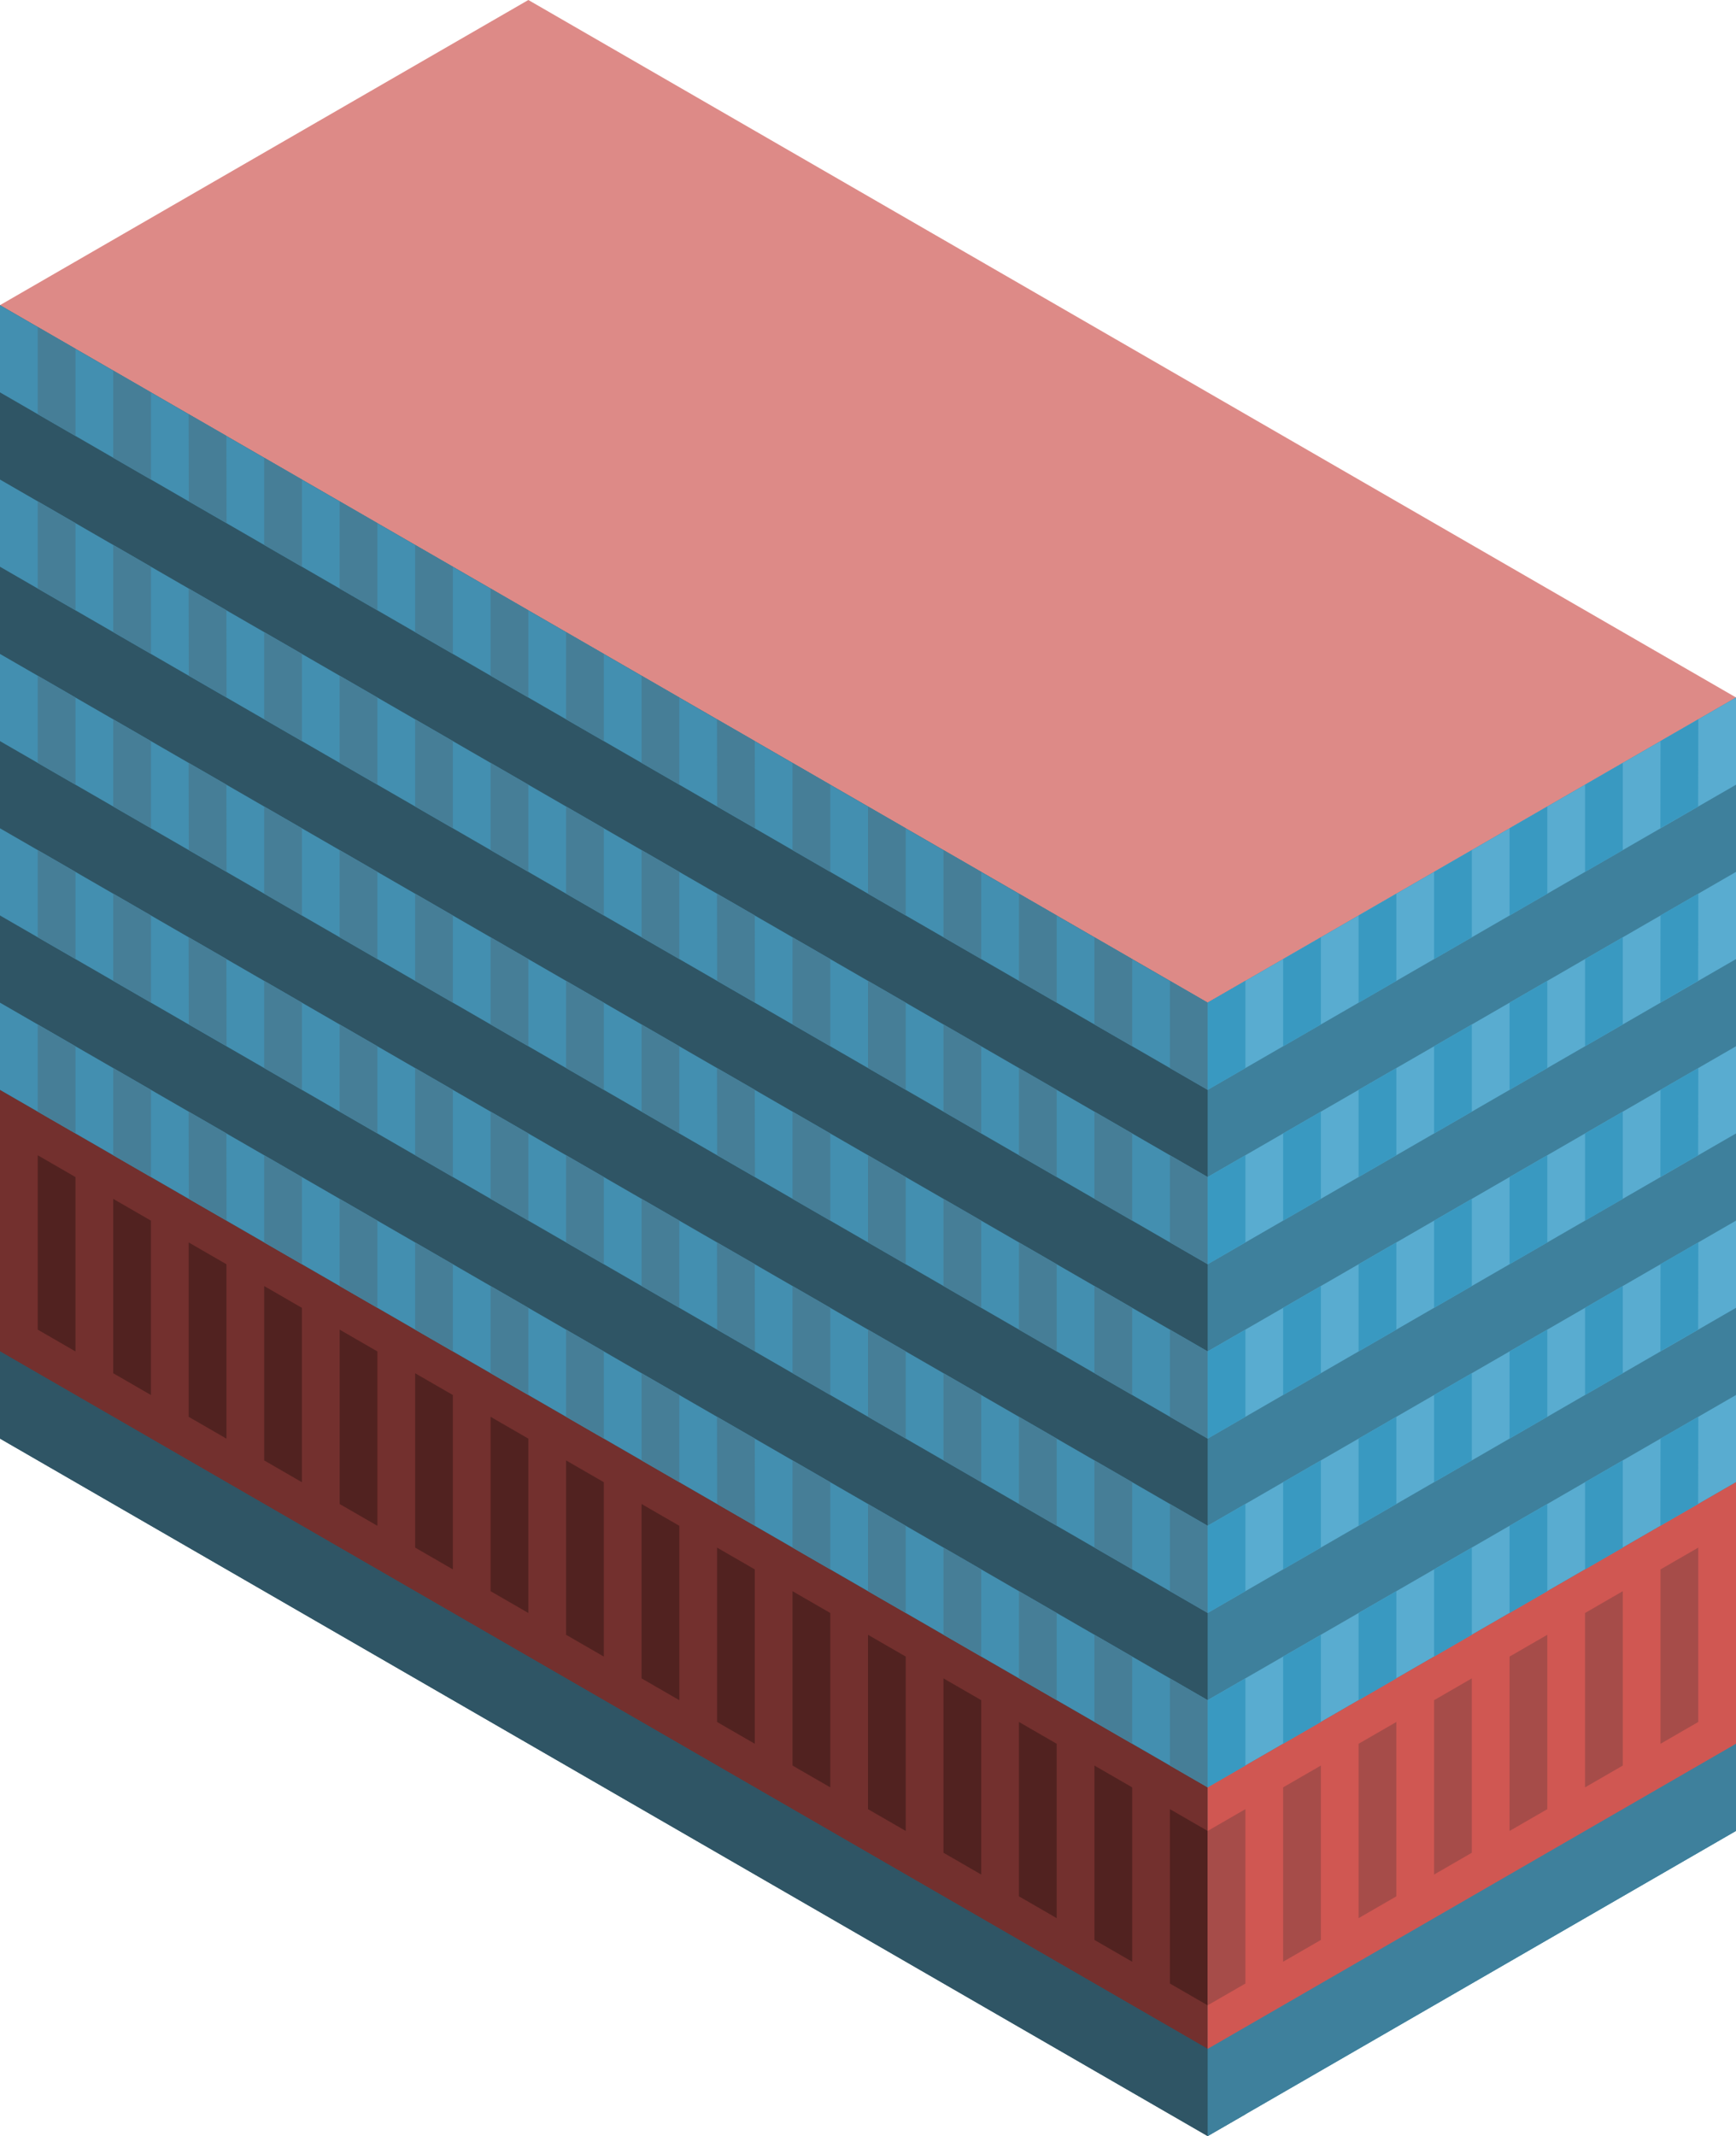 <svg id="Layer_1" data-name="Layer 1" xmlns="http://www.w3.org/2000/svg" viewBox="0 0 230 282.909">
  <defs>
    <style>
      .top-prim {
        fill: #dd8a87;
      }

      .curtain-L-prim-dark {
        fill: #2f5565;
      }

      .curtain-R-prim-dark {
        fill: #3e809c;
      }

      .exterior-L-prim {
        fill: #73302e;
      }

      .curtain-R-prim-light {
        fill: #59acd0;
      }

      .curtain-L-prim-light {
        fill: #438fb0;
      }

      .exterior-R-prim {
        fill: #d05752;
      }

      .curtain-R-prim-light-dark {
        fill: #3999c1;
      }

      .curtain-L-prim-light-dark {
        fill: #467e97;
      }

      .exterior-L-dark {
        fill: #512220;
      }

      .exterior-R-dark {
        fill: #a64c49;
      }
    </style>
  </defs>
  <title>Artboard 14</title>
  <g id="root">
    <path id="anchor_0_132.795_230" class="top-prim" d="M0,51.966l160,92.376,70-40.414V92.376L70,0,0,40.415Z"/>
    <path class="curtain-L-prim-dark" d="M165,129.911V280.026l-5,2.883L0,190.533V40.421l160,92.377Z"/>
    <path class="curtain-R-prim-dark" d="M230,242.494V92.383l-70,40.415V282.909Z"/>
    <path class="exterior-L-prim" d="M0,144.345l160,92.376v34.641L0,178.986Z"/>
    <path class="curtain-R-prim-light" d="M160,144.345l70-40.415V92.383l-70,40.415Z"/>
    <path class="curtain-R-prim-light" d="M160,236.721l70-40.415V184.759l-70,40.415Z"/>
    <path class="curtain-R-prim-light" d="M160,190.533l70-40.415V138.571l-70,40.415Z"/>
    <path class="curtain-R-prim-dark" d="M160,282.909l70-40.415V230.947l-70,40.415Z"/>
    <path class="curtain-R-prim-light" d="M160,167.439l70-40.415V115.477l-70,40.415Z"/>
    <path class="curtain-R-prim-light" d="M160,213.627l70-40.415V161.665L160,202.08Z"/>
    <path class="curtain-L-prim-light" d="M160,144.345,0,51.968V40.421l160,92.377Z"/>
    <path class="curtain-L-prim-light" d="M160,236.721,0,144.345V132.798l160,92.376Z"/>
    <path class="curtain-L-prim-light" d="M160,190.533,0,98.157V86.61l160,92.376Z"/>
    <path class="curtain-L-prim-dark" d="M160,282.909,0,190.533V178.986l160,92.376Z"/>
    <path class="curtain-L-prim-light" d="M160,167.439,0,75.062V63.515l160,92.377Z"/>
    <path class="curtain-L-prim-light" d="M160,213.627,0,121.251V109.704L160,202.08Z"/>
    <path class="exterior-R-prim" d="M160,271.362l70-40.415V196.306l-70,40.415Z"/>
    <path class="curtain-R-prim-light-dark" d="M165,141.462V129.915l-5,2.887v11.547Z"/>
    <path class="curtain-R-prim-light-dark" d="M185,129.915V118.368l-5,2.887v11.547Z"/>
    <path class="curtain-R-prim-light-dark" d="M205,118.368V106.821l-5,2.887v11.547Z"/>
    <path class="curtain-R-prim-light-dark" d="M224.987,106.817l.021-11.547-5.005,2.878-.021,11.547Z"/>
    <path class="curtain-R-prim-light-dark" d="M175,135.689V124.142l-5,2.886v11.547Z"/>
    <path class="curtain-R-prim-light-dark" d="M195,124.142V112.595l-5,2.886v11.547Z"/>
    <path class="curtain-R-prim-light-dark" d="M215,112.595V101.048l-5,2.886v11.547Z"/>
    <path class="curtain-R-prim-light-dark" d="M165,187.65V176.103l-5,2.887v11.547Z"/>
    <path class="curtain-R-prim-light-dark" d="M185,176.103V164.556l-5,2.887V178.99Z"/>
    <path class="curtain-R-prim-light-dark" d="M205,164.556V153.009l-5,2.887v11.547Z"/>
    <path class="curtain-R-prim-light-dark" d="M224.987,153.005l.021-11.547-5.005,2.878-.021,11.547Z"/>
    <path class="curtain-R-prim-light-dark" d="M175,181.877V170.33l-5,2.886v11.547Z"/>
    <path class="curtain-R-prim-light-dark" d="M195,170.33V158.783l-5,2.886v11.547Z"/>
    <path class="curtain-R-prim-light-dark" d="M215,158.783V147.236l-5,2.886v11.547Z"/>
    <path class="curtain-R-prim-light-dark" d="M165,233.838V222.291l-5,2.887v11.547Z"/>
    <path class="curtain-R-prim-light-dark" d="M185,222.291V210.744l-5,2.887v11.547Z"/>
    <path class="curtain-R-prim-light-dark" d="M205,210.744V199.197l-5,2.887v11.547Z"/>
    <path class="curtain-R-prim-light-dark" d="M224.987,199.193l.021-11.547-5.005,2.878-.021,11.547Z"/>
    <path class="curtain-R-prim-light-dark" d="M175,228.065V216.518l-5,2.886v11.547Z"/>
    <path class="curtain-R-prim-light-dark" d="M195,216.518V204.971l-5,2.886v11.547Z"/>
    <path class="curtain-R-prim-light-dark" d="M215,204.971V193.424l-5,2.886v11.547Z"/>
    <path class="curtain-R-prim-light-dark" d="M165,164.552V153.005l-5,2.887v11.547Z"/>
    <path class="curtain-R-prim-light-dark" d="M185,153.005V141.458l-5,2.887v11.547Z"/>
    <path class="curtain-R-prim-light-dark" d="M205,141.458V129.911l-5,2.887v11.547Z"/>
    <path class="curtain-R-prim-light-dark" d="M224.987,129.906l.021-11.547-5.005,2.878-.021,11.547Z"/>
    <path class="curtain-R-prim-light-dark" d="M175,158.778V147.231l-5,2.887v11.547Z"/>
    <path class="curtain-R-prim-light-dark" d="M195,147.231V135.684l-5,2.887v11.547Z"/>
    <path class="curtain-R-prim-light-dark" d="M215,135.684V124.137l-5,2.887v11.547Z"/>
    <path class="curtain-R-prim-light-dark" d="M165,210.74V199.193l-5,2.887v11.547Z"/>
    <path class="curtain-R-prim-light-dark" d="M185,199.193V187.646l-5,2.887V202.08Z"/>
    <path class="curtain-R-prim-light-dark" d="M205,187.646V176.099l-5,2.887v11.547Z"/>
    <path class="curtain-R-prim-light-dark" d="M224.987,176.094l.021-11.547-5.005,2.878-.021,11.547Z"/>
    <path class="curtain-R-prim-light-dark" d="M175,204.966V193.419l-5,2.887v11.547Z"/>
    <path class="curtain-R-prim-light-dark" d="M195,193.419V181.872l-5,2.887v11.547Z"/>
    <path class="curtain-R-prim-light-dark" d="M215,181.872V170.325l-5,2.887v11.547Z"/>
    <path class="curtain-L-prim-light-dark" d="M155,141.458V129.911l5,2.887v11.547Z"/>
    <path class="curtain-L-prim-light-dark" d="M135,129.911V118.364l5,2.887v11.547Z"/>
    <path class="curtain-L-prim-light-dark" d="M115,118.364V106.817l5,2.887v11.547Z"/>
    <path class="curtain-L-prim-light-dark" d="M95.013,106.812l-.021-11.547,5.005,2.878.021,11.547Z"/>
    <path class="curtain-L-prim-light-dark" d="M145,135.684V124.137l5,2.887v11.547Z"/>
    <path class="curtain-L-prim-light-dark" d="M125,124.137V112.59l5,2.887v11.547Z"/>
    <path class="curtain-L-prim-light-dark" d="M105,112.59V101.043l5,2.887v11.547Z"/>
    <path class="curtain-L-prim-light-dark" d="M85,101.043V89.496l5,2.887V103.93Z"/>
    <path class="curtain-L-prim-light-dark" d="M65,89.496V77.949l5,2.887V92.383Z"/>
    <path class="curtain-L-prim-light-dark" d="M45,77.949V66.402l5,2.887V80.836Z"/>
    <path class="curtain-L-prim-light-dark" d="M25.013,66.398l-.021-11.547,5.005,2.878.021,11.547Z"/>
    <path class="curtain-L-prim-light-dark" d="M75,95.27V83.723l5,2.887V98.157Z"/>
    <path class="curtain-L-prim-light-dark" d="M55,83.723V72.176l5,2.887V86.61Z"/>
    <path class="curtain-L-prim-light-dark" d="M35,72.176V60.629l5,2.886V75.063Z"/>
    <path class="curtain-L-prim-light-dark" d="M15,60.629V49.082l5,2.886V63.516Z"/>
    <path class="curtain-L-prim-light-dark" d="M5,54.855V43.308l5,2.887V57.742Z"/>
    <path class="curtain-L-prim-light-dark" d="M155,187.646V176.099l5,2.887v11.547Z"/>
    <path class="curtain-L-prim-light-dark" d="M135,176.099V164.552l5,2.887v11.547Z"/>
    <path class="curtain-L-prim-light-dark" d="M115,164.552V153.005l5,2.887v11.547Z"/>
    <path class="curtain-L-prim-light-dark" d="M95.013,153l-.021-11.547,5.005,2.878.021,11.547Z"/>
    <path class="curtain-L-prim-light-dark" d="M145,181.872V170.325l5,2.887v11.547Z"/>
    <path class="curtain-L-prim-light-dark" d="M125,170.325V158.778l5,2.887v11.547Z"/>
    <path class="curtain-L-prim-light-dark" d="M105,158.778V147.231l5,2.887v11.547Z"/>
    <path class="curtain-L-prim-light-dark" d="M85,147.231V135.684l5,2.887v11.547Z"/>
    <path class="curtain-L-prim-light-dark" d="M65,135.684V124.137l5,2.887v11.547Z"/>
    <path class="curtain-L-prim-light-dark" d="M45,124.137V112.59l5,2.887v11.547Z"/>
    <path class="curtain-L-prim-light-dark" d="M25.013,112.586l-.021-11.547,5.005,2.878.021,11.547Z"/>
    <path class="curtain-L-prim-light-dark" d="M75,141.458V129.911l5,2.887v11.547Z"/>
    <path class="curtain-L-prim-light-dark" d="M55,129.911V118.364l5,2.887v11.547Z"/>
    <path class="curtain-L-prim-light-dark" d="M35,118.364V106.817l5,2.887v11.547Z"/>
    <path class="curtain-L-prim-light-dark" d="M15,106.817V95.27l5,2.887v11.547Z"/>
    <path class="curtain-L-prim-light-dark" d="M5,101.043V89.496l5,2.887V103.93Z"/>
    <path class="curtain-L-prim-light-dark" d="M155,233.834V222.287l5,2.887v11.547Z"/>
    <path class="curtain-L-prim-light-dark" d="M135,222.287V210.74l5,2.887v11.547Z"/>
    <path class="curtain-L-prim-light-dark" d="M115,210.74V199.193l5,2.887v11.547Z"/>
    <path class="curtain-L-prim-light-dark" d="M95.013,199.188l-.021-11.547,5.005,2.878.021,11.547Z"/>
    <path class="curtain-L-prim-light-dark" d="M145,228.06V216.513l5,2.887v11.547Z"/>
    <path class="curtain-L-prim-light-dark" d="M125,216.513V204.966l5,2.887V219.4Z"/>
    <path class="curtain-L-prim-light-dark" d="M105,204.966V193.419l5,2.887v11.547Z"/>
    <path class="curtain-L-prim-light-dark" d="M85,193.419V181.872l5,2.887v11.547Z"/>
    <path class="curtain-L-prim-light-dark" d="M65,181.872V170.325l5,2.887v11.547Z"/>
    <path class="curtain-L-prim-light-dark" d="M45,170.325V158.778l5,2.887v11.547Z"/>
    <path class="curtain-L-prim-light-dark" d="M25.013,158.774l-.021-11.547,5.005,2.878.021,11.547Z"/>
    <path class="curtain-L-prim-light-dark" d="M75,187.646V176.099l5,2.887v11.547Z"/>
    <path class="curtain-L-prim-light-dark" d="M55,176.099V164.552l5,2.887v11.547Z"/>
    <path class="curtain-L-prim-light-dark" d="M35,164.552V153.005l5,2.887v11.547Z"/>
    <path class="curtain-L-prim-light-dark" d="M15,153.005V141.458l5,2.887v11.547Z"/>
    <path class="curtain-L-prim-light-dark" d="M5,147.231V135.684l5,2.887v11.547Z"/>
    <path class="curtain-L-prim-light-dark" d="M155,164.547V153l5,2.887v11.547Z"/>
    <path class="curtain-L-prim-light-dark" d="M135,153V141.453l5,2.887v11.547Z"/>
    <path class="curtain-L-prim-light-dark" d="M115,141.453V129.906l5,2.887V144.34Z"/>
    <path class="curtain-L-prim-light-dark" d="M95.013,129.902l-.021-11.547,5.005,2.878.021,11.547Z"/>
    <path class="curtain-L-prim-light-dark" d="M145,158.774V147.227l5,2.887v11.547Z"/>
    <path class="curtain-L-prim-light-dark" d="M125,147.227V135.68l5,2.887v11.547Z"/>
    <path class="curtain-L-prim-light-dark" d="M105,135.68V124.133l5,2.887v11.547Z"/>
    <path class="curtain-L-prim-light-dark" d="M85,124.133V112.586l5,2.887V127.02Z"/>
    <path class="curtain-L-prim-light-dark" d="M65,112.586V101.039l5,2.887v11.547Z"/>
    <path class="curtain-L-prim-light-dark" d="M45,101.039V89.492l5,2.887v11.547Z"/>
    <path class="curtain-L-prim-light-dark" d="M25.013,89.487l-.021-11.546,5.005,2.877.021,11.547Z"/>
    <path class="curtain-L-prim-light-dark" d="M75,118.359V106.812l5,2.887v11.547Z"/>
    <path class="curtain-L-prim-light-dark" d="M55,106.812V95.265l5,2.887v11.547Z"/>
    <path class="curtain-L-prim-light-dark" d="M35,95.265V83.718l5,2.887V98.152Z"/>
    <path class="curtain-L-prim-light-dark" d="M15,83.718V72.171l5,2.887V86.605Z"/>
    <path class="curtain-L-prim-light-dark" d="M5,77.945V66.398l5,2.887V80.832Z"/>
    <path class="curtain-L-prim-light-dark" d="M155,210.735V199.188l5,2.887v11.547Z"/>
    <path class="curtain-L-prim-light-dark" d="M135,199.188V187.641l5,2.887v11.547Z"/>
    <path class="curtain-L-prim-light-dark" d="M115,187.641V176.094l5,2.887v11.547Z"/>
    <path class="curtain-L-prim-light-dark" d="M95.013,176.09l-.021-11.547,5.005,2.878.021,11.547Z"/>
    <path class="curtain-L-prim-light-dark" d="M145,204.962V193.415l5,2.887v11.547Z"/>
    <path class="curtain-L-prim-light-dark" d="M125,193.415V181.868l5,2.887v11.547Z"/>
    <path class="curtain-L-prim-light-dark" d="M105,181.868V170.321l5,2.887v11.547Z"/>
    <path class="curtain-L-prim-light-dark" d="M85,170.321V158.774l5,2.887v11.547Z"/>
    <path class="curtain-L-prim-light-dark" d="M65,158.774V147.227l5,2.887v11.547Z"/>
    <path class="curtain-L-prim-light-dark" d="M45,147.227V135.68l5,2.887v11.547Z"/>
    <path class="curtain-L-prim-light-dark" d="M25.013,135.676l-.021-11.547,5.005,2.877.021,11.547Z"/>
    <path class="curtain-L-prim-light-dark" d="M75,164.547V153l5,2.887v11.547Z"/>
    <path class="curtain-L-prim-light-dark" d="M55,153V141.453l5,2.887v11.547Z"/>
    <path class="curtain-L-prim-light-dark" d="M35,141.453V129.906l5,2.887V144.34Z"/>
    <path class="curtain-L-prim-light-dark" d="M15,129.906V118.359l5,2.887v11.547Z"/>
    <path class="curtain-L-prim-light-dark" d="M5,124.133V112.586l5,2.887V127.02Z"/>
    <path class="exterior-L-dark" d="M10,178.99l-5-2.887V153.009l5,2.887Z"/>
    <path class="exterior-L-dark" d="M50,202.084l-5-2.887V176.103l5,2.887Z"/>
    <path class="exterior-L-dark" d="M90,225.178l-5-2.887V199.197l5,2.887Z"/>
    <path class="exterior-L-dark" d="M130,248.272l-5-2.887V222.291l5,2.887Z"/>
    <path class="exterior-L-dark" d="M30,190.537l-5-2.887V164.556l5,2.887Z"/>
    <path class="exterior-L-dark" d="M70,213.631l-5-2.887V187.65l5,2.887Z"/>
    <path class="exterior-L-dark" d="M110,236.725l-5-2.887V210.744l5,2.887Z"/>
    <path class="exterior-L-dark" d="M150,259.819l-5-2.887V233.838l5,2.887Z"/>
    <path class="exterior-L-dark" d="M20,184.763l-5-2.886V158.783l5,2.886Z"/>
    <path class="exterior-R-dark" d="M170,259.819l5-2.887V233.838l-5,2.887Z"/>
    <path class="exterior-R-dark" d="M190,248.272l5-2.887V222.291l-5,2.887Z"/>
    <path class="exterior-R-dark" d="M210,236.725l5-2.887V210.744l-5,2.887Z"/>
    <path class="exterior-L-dark" d="M60,207.857l-5-2.886V181.877l5,2.886Z"/>
    <path class="exterior-L-dark" d="M100,230.951l-5-2.886V204.971l5,2.886Z"/>
    <path class="exterior-L-dark" d="M140,254.045l-5-2.886V228.065l5,2.886Z"/>
    <path class="exterior-L-dark" d="M40,196.31l-5-2.886V170.33l5,2.886Z"/>
    <path class="exterior-L-dark" d="M80,219.404l-5-2.886V193.424l5,2.886Z"/>
    <path class="exterior-L-dark" d="M120,242.498l-5-2.886V216.518l5,2.886Z"/>
    <path class="exterior-L-dark" d="M160,265.592l-5-2.886V239.612l5,2.886Z"/>
    <path class="exterior-R-dark" d="M160,265.592l5-2.886V239.612l-5,2.886Z"/>
    <path class="exterior-R-dark" d="M180,254.045l5-2.886V228.065l-5,2.886Z"/>
    <path class="exterior-R-dark" d="M200,242.498l5-2.886V216.518l-5,2.886Z"/>
    <path class="exterior-R-dark" d="M220,230.951l5-2.886V204.971l-5,2.886Z"/>
  </g>
</svg>
